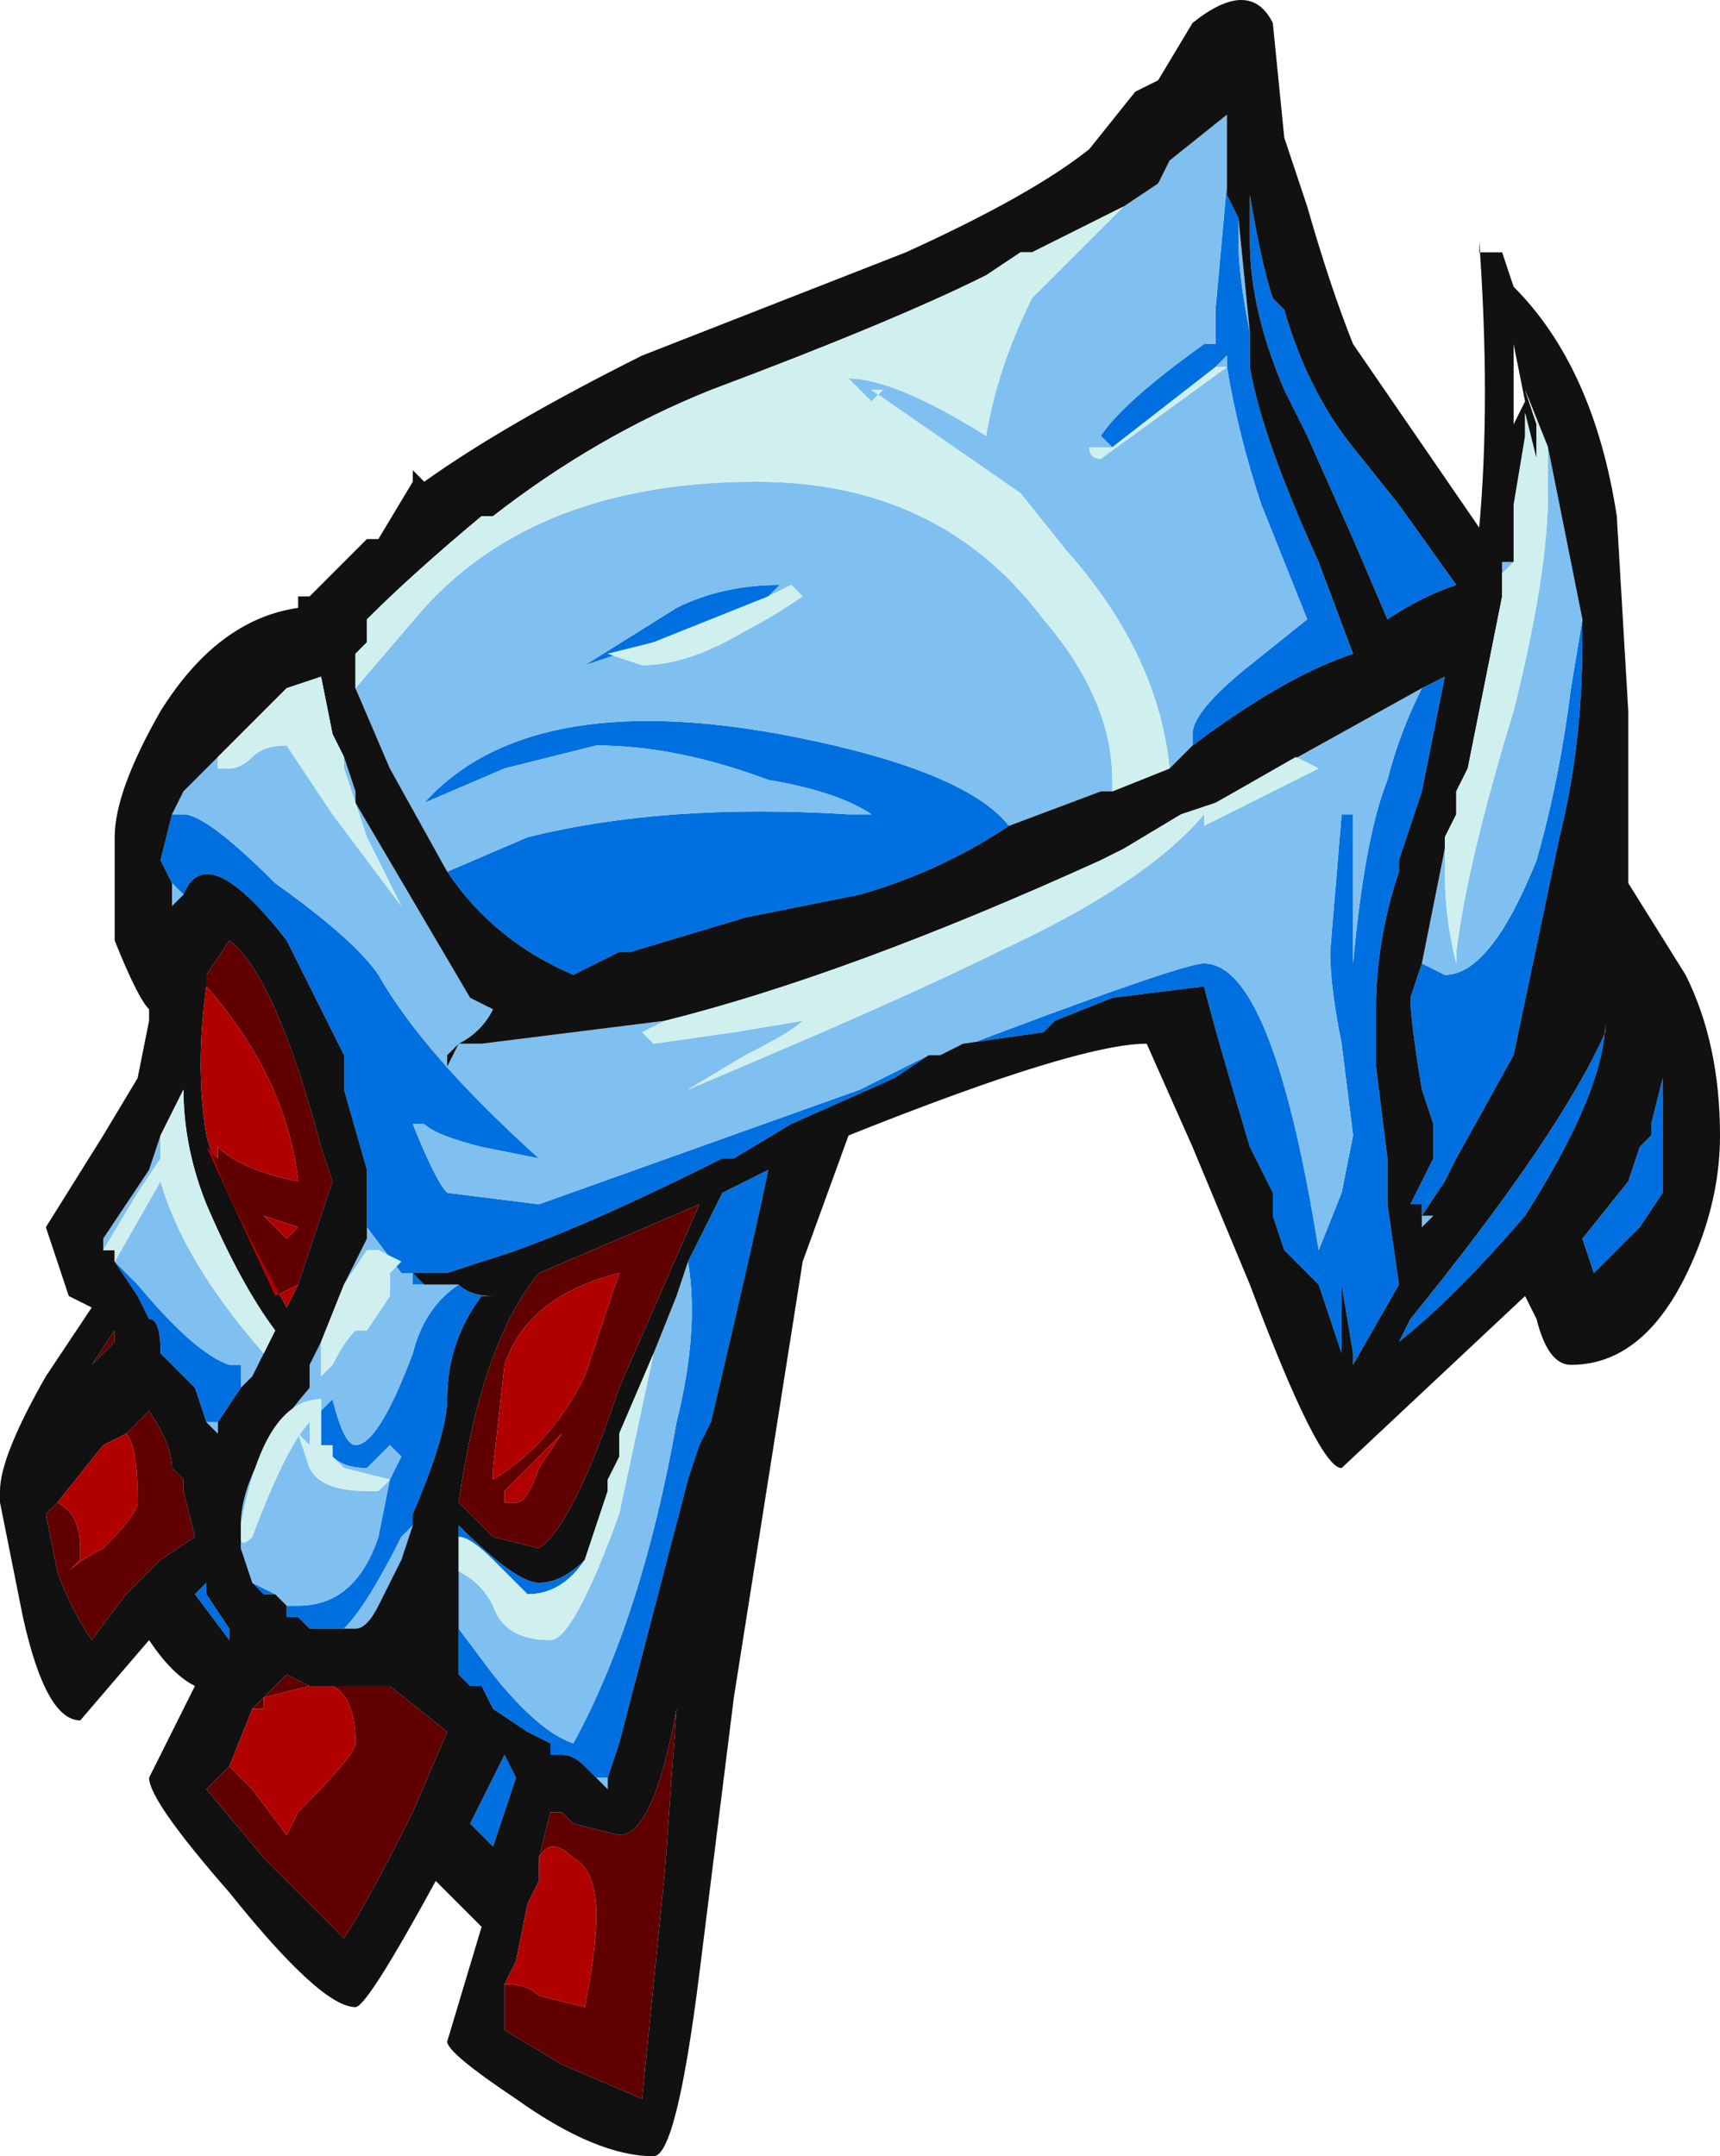 <?xml version="1.0" encoding="UTF-8" standalone="no"?>
<svg xmlns:ffdec="https://www.free-decompiler.com/flash" xmlns:xlink="http://www.w3.org/1999/xlink" ffdec:objectType="frame" height="65.8px" width="52.5px" xmlns="http://www.w3.org/2000/svg">
  <g transform="matrix(1.0, 0.0, 0.0, 1.0, 26.95, 31.85)">
    <use ffdec:characterId="2262" height="9.4" transform="matrix(7.0, 0.0, 0.0, 7.0, -26.95, -31.85)" width="7.5" xlink:href="#shape0"/>
  </g>
  <defs>
    <g id="shape0" transform="matrix(1.0, 0.0, 0.0, 1.0, 3.85, 4.55)">
      <path d="M1.5 -3.75 L1.5 -3.7 1.55 -3.6 1.55 -3.5 Q1.55 -3.35 1.6 -3.1 L1.6 -2.95 Q1.65 -2.65 1.9 -2.1 L2.05 -1.7 Q1.75 -1.6 1.35 -1.3 L1.35 -1.35 Q1.35 -1.45 1.6 -1.65 L1.85 -1.85 1.65 -2.35 Q1.55 -2.65 1.5 -2.95 L1.5 -2.95 1.5 -3.0 1.45 -2.95 1.0 -2.6 0.95 -2.65 Q1.05 -2.8 1.4 -3.05 L1.45 -3.05 1.45 -3.2 1.5 -3.75 M1.6 -3.55 L1.6 -3.7 Q1.65 -3.4 1.7 -3.25 L1.75 -3.2 Q1.85 -2.85 2.05 -2.6 L2.25 -2.35 2.5 -2.0 Q2.35 -1.95 2.2 -1.85 L2.05 -2.2 1.85 -2.65 1.75 -2.85 Q1.6 -3.2 1.6 -3.5 L1.6 -3.55 M2.75 -2.15 L2.75 -2.1 2.75 -2.15 M-1.7 -0.15 L-1.8 -0.2 -1.7 -0.15 M-3.1 -1.0 L-3.05 -1.0 Q-2.95 -1.0 -2.65 -0.7 -2.3 -0.45 -2.2 -0.3 -2.0 0.05 -1.5 0.5 L-1.75 0.45 Q-1.95 0.4 -2.0 0.35 L-2.05 0.35 Q-1.95 0.6 -1.9 0.65 L-1.5 0.7 -0.1 0.2 0.2 0.05 0.05 0.15 -0.4 0.35 -0.65 0.5 -0.7 0.5 Q-1.4 0.85 -1.75 0.95 L-1.9 1.0 -2.1 1.0 -2.25 0.8 -2.25 0.75 -2.25 0.55 -2.35 0.2 -2.35 0.05 -2.6 -0.45 Q-2.95 -0.9 -3.05 -0.65 L-3.1 -0.7 -3.1 -0.65 -3.1 -0.7 -3.15 -0.8 -3.1 -1.0 M0.25 0.05 Q1.3 -0.35 1.4 -0.35 1.7 -0.35 1.9 0.9 L2.0 0.65 2.05 0.4 2.0 0.0 Q1.95 -0.25 1.95 -0.4 L2.0 -1.0 2.05 -1.0 2.05 -0.75 Q2.05 -0.55 2.05 -0.35 2.1 -0.9 2.2 -1.15 2.25 -1.35 2.35 -1.55 L2.45 -1.6 2.35 -1.1 2.25 -0.8 2.25 -0.75 Q2.15 -0.45 2.15 -0.15 L2.15 0.1 2.2 0.5 2.2 0.7 2.25 1.05 2.05 1.4 2.05 1.35 2.0 1.05 2.0 1.35 1.9 1.05 1.75 0.9 1.7 0.75 1.7 0.7 1.7 0.65 1.6 0.45 Q1.45 -0.05 1.4 -0.25 L1.0 -0.2 0.75 -0.1 0.7 -0.05 0.35 0.0 0.25 0.05 M2.35 -0.35 L2.45 -0.3 Q2.65 -0.3 2.85 -0.8 2.95 -1.15 3.0 -1.55 L3.05 -1.85 3.05 -1.75 Q3.05 -1.3 2.95 -0.9 L2.75 0.05 2.5 0.5 2.45 0.6 2.35 0.75 2.35 0.7 2.3 0.7 2.4 0.5 2.4 0.35 2.35 0.2 Q2.3 -0.1 2.3 -0.2 L2.35 -0.35 M3.35 0.4 L3.35 0.35 3.4 0.15 3.4 0.65 3.3 0.8 3.1 1.0 3.05 0.85 3.25 0.6 3.3 0.45 3.35 0.4 M3.15 -0.15 L3.15 -0.1 Q3.15 0.2 2.8 0.75 2.5 1.1 2.25 1.3 L2.3 1.2 Q2.95 0.4 3.15 -0.05 L3.15 -0.15 M-1.0 -1.75 L-1.3 -1.65 -0.9 -1.9 Q-0.7 -2.0 -0.45 -2.0 L-0.5 -1.95 -1.0 -1.75 M-1.9 -0.75 L-1.55 -0.9 Q-0.95 -1.05 -0.15 -1.0 L-0.05 -1.0 Q-0.2 -1.1 -0.5 -1.15 -0.9 -1.3 -1.25 -1.3 L-1.65 -1.2 -2.0 -1.05 Q-1.55 -1.55 -0.45 -1.35 0.35 -1.2 0.55 -0.95 0.25 -0.75 -0.1 -0.65 L-0.6 -0.55 -1.1 -0.4 -1.15 -0.4 -1.35 -0.3 Q-1.7 -0.45 -1.9 -0.75 M-0.85 0.95 L-0.7 0.65 -0.5 0.55 Q-0.55 0.8 -0.75 1.65 L-0.8 1.8 -0.85 1.9 -1.15 3.05 -1.2 3.2 -1.25 3.2 -1.3 3.15 Q-1.35 3.1 -1.4 3.1 L-1.45 3.1 -1.45 3.05 -1.55 3.0 -1.7 2.9 -1.75 2.8 -1.8 2.8 -1.85 2.75 -1.85 2.55 -1.7 2.75 Q-1.5 3.0 -1.35 3.05 -1.05 2.5 -0.9 1.65 -0.8 1.25 -0.85 0.95 M-1.15 1.8 L-1.2 1.9 -1.15 1.85 -1.15 1.8 M-1.3 2.25 Q-1.4 2.4 -1.55 2.4 L-1.7 2.25 Q-1.8 2.15 -1.85 2.15 L-1.85 2.1 Q-1.6 2.35 -1.5 2.35 -1.4 2.35 -1.3 2.25 M-2.45 1.65 L-2.45 1.6 -2.4 1.55 Q-2.35 1.75 -2.3 1.75 -2.2 1.75 -2.05 1.35 -2.0 1.15 -1.85 1.05 -1.8 1.1 -1.7 1.1 L-1.75 1.1 Q-1.9 1.3 -1.9 1.55 -1.9 1.7 -2.05 2.05 L-2.05 2.1 -2.1 2.15 Q-2.25 2.45 -2.35 2.55 L-2.5 2.55 -2.55 2.5 -2.6 2.5 -2.6 2.45 -2.55 2.45 Q-2.3 2.45 -2.2 2.15 L-2.15 1.9 -2.1 1.8 -2.15 1.75 -2.25 1.85 Q-2.35 1.85 -2.4 1.8 L-2.4 1.75 -2.45 1.75 -2.45 1.65 M-2.0 1.05 L-2.05 1.05 -2.05 1.0 -2.0 1.05 M-3.35 0.95 L-3.25 1.05 Q-3.0 1.35 -2.85 1.4 L-2.8 1.4 -2.8 1.5 -2.9 1.65 -2.95 1.65 -3.0 1.5 -3.15 1.35 Q-3.15 1.2 -3.2 1.2 L-3.25 1.1 -3.35 0.95 M-2.75 2.35 L-2.65 2.4 -2.7 2.4 -2.75 2.35 M-2.85 2.55 L-2.85 2.6 -3.0 2.4 -2.95 2.35 -2.95 2.4 -2.85 2.55 M-1.7 3.5 L-1.8 3.4 -1.65 3.1 -1.6 3.2 -1.7 3.5" fill="#0070e0" fill-rule="evenodd" stroke="none"/>
      <path d="M-2.3 -1.55 L-2.0 -1.9 Q-1.5 -2.45 -0.55 -2.45 0.25 -2.45 0.7 -1.85 1.0 -1.5 1.0 -1.15 L1.0 -1.1 0.95 -1.1 0.55 -0.95 Q0.35 -1.2 -0.45 -1.35 -1.55 -1.55 -2.0 -1.05 L-1.65 -1.2 -1.25 -1.3 Q-0.9 -1.3 -0.5 -1.15 -0.2 -1.1 -0.05 -1.0 L-0.15 -1.0 Q-0.95 -1.05 -1.55 -0.9 L-1.9 -0.75 -2.15 -1.2 -2.3 -1.55 M1.25 -1.2 Q1.2 -1.7 0.8 -2.15 L0.6 -2.4 -0.05 -2.85 0.0 -2.85 -0.05 -2.8 -0.15 -2.9 Q0.05 -2.9 0.45 -2.65 0.5 -2.95 0.65 -3.25 L1.05 -3.65 1.2 -3.75 1.25 -3.85 1.5 -4.05 1.5 -3.75 1.45 -3.2 1.45 -3.05 1.4 -3.05 Q1.05 -2.8 0.95 -2.65 L1.0 -2.6 0.9 -2.6 Q0.9 -2.55 0.95 -2.55 L1.5 -2.95 Q1.55 -2.65 1.65 -2.35 L1.85 -1.85 1.6 -1.65 Q1.35 -1.45 1.35 -1.35 L1.35 -1.3 1.25 -1.2 M1.55 -3.6 L1.6 -3.1 Q1.55 -3.35 1.55 -3.5 L1.55 -3.6 M2.8 -2.75 L2.8 -2.65 2.75 -2.35 2.75 -2.25 2.8 -2.5 2.8 -2.75 M2.75 -2.1 L2.7 -2.05 2.7 -2.0 2.7 -2.1 2.75 -2.1 M2.45 -0.85 L2.45 -0.75 Q2.45 -0.55 2.5 -0.35 L2.5 -0.4 Q2.55 -0.8 2.75 -1.45 2.9 -2.05 2.9 -2.4 L2.9 -2.6 Q3.0 -2.1 3.05 -1.85 L3.0 -1.55 Q2.95 -1.15 2.85 -0.8 2.65 -0.3 2.45 -0.3 L2.35 -0.35 2.45 -0.85 M2.8 -2.85 L2.8 -2.85 M1.45 -2.95 L1.5 -3.0 1.5 -2.95 1.45 -2.95 M-0.95 -0.1 L-1.05 -0.05 -1.0 0.0 -0.65 -0.05 -0.35 -0.1 Q-0.4 -0.05 -0.6 0.05 L-0.85 0.2 Q0.1 -0.2 0.5 -0.4 1.15 -0.7 1.4 -1.0 L1.4 -0.95 1.9 -1.2 1.8 -1.25 1.45 -1.05 2.35 -1.55 Q2.25 -1.35 2.2 -1.15 2.1 -0.9 2.05 -0.35 2.05 -0.55 2.05 -0.75 L2.05 -1.0 2.0 -1.0 1.95 -0.4 Q1.95 -0.25 2.0 0.0 L2.05 0.4 2.0 0.65 1.9 0.9 Q1.7 -0.35 1.4 -0.35 1.3 -0.35 0.25 0.05 L0.2 0.05 0.05 0.15 0.2 0.05 -0.1 0.2 -1.5 0.7 -1.9 0.65 Q-1.95 0.6 -2.05 0.35 L-2.0 0.35 Q-1.95 0.4 -1.75 0.45 L-1.5 0.5 Q-2.0 0.05 -2.2 -0.3 -2.3 -0.45 -2.65 -0.7 -2.95 -1.0 -3.05 -1.0 L-3.1 -1.0 -3.05 -1.1 -2.9 -1.25 -2.9 -1.2 -2.85 -1.2 Q-2.8 -1.2 -2.75 -1.25 -2.7 -1.3 -2.6 -1.3 L-2.4 -1.0 -2.1 -0.6 -2.25 -0.9 -2.35 -1.2 -2.35 -1.25 -2.4 -1.35 -2.35 -1.25 -2.3 -1.1 -2.3 -1.05 -1.8 -0.2 -1.7 -0.15 Q-1.75 -0.05 -1.85 0.0 L-1.9 0.05 -1.9 0.1 -1.85 0.0 Q-1.8 0.0 -1.75 0.0 L-0.95 -0.1 M1.7 0.65 L1.7 0.7 1.7 0.65 M2.35 0.75 L2.4 0.75 2.35 0.8 2.35 0.75 M-3.05 -0.65 L-3.1 -0.6 -3.1 -0.65 -3.1 -0.7 -3.05 -0.65 M-0.5 -1.95 L-0.45 -2.0 Q-0.7 -2.0 -0.9 -1.9 L-1.3 -1.65 -1.0 -1.75 -1.2 -1.7 -1.05 -1.65 Q-0.85 -1.65 -0.6 -1.8 -0.5 -1.85 -0.35 -1.95 L-0.4 -2.0 -0.5 -1.95 M-2.25 0.75 L-2.25 0.8 -2.1 1.0 -2.15 1.0 -2.1 0.95 -2.2 0.9 -2.25 0.9 -2.25 0.75 M-0.85 0.95 Q-0.8 1.25 -0.9 1.65 -1.05 2.5 -1.35 3.05 -1.5 3.0 -1.7 2.75 L-1.85 2.55 -1.85 2.35 -1.85 2.3 Q-1.75 2.35 -1.7 2.45 -1.65 2.6 -1.45 2.6 -1.35 2.6 -1.15 2.05 L-1.0 1.35 -0.9 1.1 -0.85 0.95 M-1.25 3.2 L-1.2 3.2 -1.2 3.25 -1.25 3.2 M-0.85 1.9 L-0.8 1.8 -0.75 1.65 -0.8 1.75 -0.85 1.9 M-2.35 1.05 L-2.25 0.85 -2.25 0.9 -2.35 1.05 M-2.45 1.3 L-2.45 1.45 -2.4 1.4 Q-2.35 1.3 -2.3 1.25 L-2.25 1.25 -2.15 1.1 -2.15 1.0 -2.05 1.0 -2.05 1.05 -2.0 1.05 -1.85 1.05 Q-2.0 1.15 -2.05 1.35 -2.2 1.75 -2.3 1.75 -2.35 1.75 -2.4 1.55 L-2.45 1.6 -2.45 1.65 -2.45 1.55 Q-2.7 1.55 -2.8 2.1 -2.8 1.85 -2.5 1.5 L-2.5 1.4 -2.45 1.3 M-3.35 0.95 L-3.15 0.6 Q-3.05 0.95 -2.7 1.35 L-2.75 1.45 -2.8 1.5 -2.8 1.4 -2.85 1.4 Q-3.0 1.35 -3.25 1.05 L-3.35 0.95 M-3.15 0.4 L-3.15 0.5 -3.25 0.65 -3.4 0.9 -3.4 0.85 -3.2 0.55 -3.15 0.4 M-2.9 1.65 L-2.9 1.7 -2.95 1.65 -2.9 1.65 M-2.4 1.8 Q-2.35 1.85 -2.25 1.85 L-2.15 1.75 -2.1 1.8 -2.15 1.9 -2.2 2.15 Q-2.3 2.45 -2.55 2.45 L-2.6 2.45 -2.65 2.4 -2.75 2.35 -2.8 2.2 -2.8 2.15 Q-2.8 2.2 -2.75 2.15 -2.6 1.75 -2.5 1.65 L-2.5 1.75 -2.55 1.7 -2.5 1.85 Q-2.45 1.95 -2.25 1.95 L-2.2 1.95 -2.15 1.9 -2.35 1.85 -2.4 1.8 M-2.35 2.55 Q-2.25 2.45 -2.1 2.15 L-2.05 2.1 -2.1 2.25 -2.2 2.45 Q-2.25 2.55 -2.3 2.55 L-2.35 2.55" fill="#80c0f0" fill-rule="evenodd" stroke="none"/>
      <path d="M-2.95 -0.25 L-2.95 -0.3 -2.85 -0.45 Q-2.65 -0.3 -2.45 0.45 L-2.4 0.6 -2.55 1.05 -2.65 1.1 -2.95 0.45 -2.9 0.5 -2.9 0.45 Q-2.8 0.55 -2.55 0.6 -2.6 0.15 -2.95 -0.25 M-1.15 1.0 Q-1.55 1.1 -1.65 1.4 L-1.7 1.85 -1.7 1.9 Q-1.45 1.75 -1.3 1.45 L-1.15 1.0 M-0.8 0.7 L-1.15 1.5 Q-1.35 2.1 -1.5 2.2 L-1.7 2.15 -1.85 2.0 Q-1.75 1.3 -1.5 1.0 L-0.8 0.7 M-2.55 0.8 L-2.7 0.75 -2.6 0.85 -2.55 0.8 M-1.65 2.0 L-1.6 2.0 Q-1.55 2.0 -1.5 1.85 L-1.4 1.7 -1.65 1.95 -1.65 2.0 M-2.4 2.8 L-2.15 2.8 -1.9 3.0 -2.05 3.35 Q-2.25 3.75 -2.35 3.9 L-2.7 3.55 -2.95 3.25 -2.85 3.15 -2.75 3.25 -2.6 3.45 -2.55 3.35 Q-2.3 3.1 -2.3 3.05 -2.3 2.85 -2.4 2.8 M-2.75 2.9 L-2.6 2.75 -2.5 2.8 -2.7 2.85 -2.7 2.9 -2.75 2.9 M-1.5 3.55 L-1.45 3.35 -1.4 3.35 -1.35 3.4 -1.15 3.45 Q-1.0 3.45 -0.9 2.9 L-0.95 3.6 -1.05 4.6 -1.4 4.45 -1.65 4.3 -1.65 4.1 Q-1.55 4.1 -1.5 4.15 L-1.3 4.2 Q-1.25 3.95 -1.25 3.8 -1.25 3.6 -1.35 3.55 -1.45 3.45 -1.5 3.55 M-3.35 1.3 L-3.45 1.4 -3.35 1.25 -3.35 1.3 M-3.3 1.7 L-3.2 1.6 Q-3.1 1.75 -3.1 1.85 L-3.05 1.9 -3.05 1.95 -3.0 2.15 -3.15 2.25 -3.3 2.4 -3.45 2.6 Q-3.55 2.45 -3.6 2.3 L-3.65 2.05 -3.6 2.0 Q-3.5 2.05 -3.5 2.2 L-3.5 2.25 -3.55 2.3 Q-3.5 2.25 -3.4 2.2 -3.25 2.05 -3.25 2.0 -3.25 1.75 -3.3 1.7" fill="#600000" fill-rule="evenodd" stroke="none"/>
      <path d="M-2.55 -1.9 L-2.55 -1.95 -2.5 -1.95 -2.25 -2.2 -2.2 -2.2 -2.05 -2.45 -2.05 -2.5 -2.0 -2.45 Q-1.65 -2.7 -1.05 -3.0 L0.1 -3.45 Q0.65 -3.7 0.9 -3.9 L1.1 -4.15 1.2 -4.2 1.35 -4.45 Q1.6 -4.65 1.7 -4.45 L1.75 -3.95 1.85 -3.65 Q1.95 -3.3 2.05 -3.05 L2.6 -2.25 Q2.65 -2.8 2.6 -3.5 L2.6 -3.45 2.7 -3.45 2.75 -3.3 Q3.1 -2.95 3.2 -2.3 L3.25 -1.45 3.25 -0.7 3.5 -0.3 Q3.65 0.0 3.65 0.4 3.65 0.65 3.55 0.9 3.35 1.4 3.0 1.4 2.9 1.4 2.85 1.2 L2.8 1.1 2.0 1.85 Q1.9 1.85 1.6 1.05 L1.35 0.45 1.15 0.0 Q0.85 0.0 -0.15 0.4 L-0.35 0.95 -0.65 2.85 -0.8 4.05 Q-0.9 4.85 -1.0 4.85 -1.25 4.85 -1.6 4.6 -1.9 4.4 -1.9 4.35 L-1.75 3.85 -1.95 3.65 Q-2.25 4.2 -2.3 4.2 -2.45 4.2 -2.85 3.7 -3.2 3.3 -3.2 3.2 L-3.0 2.8 Q-3.1 2.75 -3.2 2.6 L-3.5 2.95 Q-3.65 2.95 -3.75 2.5 L-3.85 2.0 -3.85 1.95 Q-3.85 1.8 -3.65 1.45 L-3.45 1.15 -3.55 1.1 -3.65 0.8 -3.4 0.4 -3.25 0.15 -3.2 -0.1 -3.2 -0.15 Q-3.25 -0.2 -3.35 -0.45 L-3.35 -0.9 Q-3.35 -1.1 -3.15 -1.45 -2.9 -1.85 -2.55 -1.9 M1.05 -3.65 L0.65 -3.45 0.6 -3.45 0.45 -3.35 Q0.05 -3.15 -0.75 -2.85 -1.25 -2.65 -1.7 -2.3 L-1.75 -2.3 Q-2.05 -2.05 -2.25 -1.85 L-2.25 -1.75 -2.3 -1.7 -2.3 -1.55 -2.15 -1.2 -1.9 -0.75 Q-1.7 -0.45 -1.35 -0.3 L-1.15 -0.4 -1.1 -0.4 -0.6 -0.55 -0.1 -0.65 Q0.25 -0.75 0.55 -0.95 L0.95 -1.1 1.0 -1.1 1.25 -1.2 1.35 -1.3 Q1.75 -1.6 2.05 -1.7 L1.9 -2.1 Q1.65 -2.65 1.6 -2.95 L1.6 -3.1 1.55 -3.6 1.5 -3.7 1.5 -3.75 1.5 -4.05 1.25 -3.85 1.2 -3.75 1.05 -3.65 M1.6 -3.55 L1.6 -3.5 Q1.6 -3.2 1.75 -2.85 L1.85 -2.65 2.05 -2.2 2.2 -1.85 Q2.35 -1.95 2.5 -2.0 L2.25 -2.35 2.05 -2.6 Q1.85 -2.85 1.75 -3.2 L1.7 -3.25 Q1.65 -3.4 1.6 -3.7 L1.6 -3.55 M2.75 -2.25 L2.75 -2.15 2.75 -2.1 2.7 -2.1 2.7 -2.0 2.7 -1.95 2.55 -1.2 2.5 -1.1 2.5 -1.0 2.45 -0.9 2.45 -0.85 2.35 -0.35 2.3 -0.2 Q2.3 -0.1 2.35 0.2 L2.4 0.35 2.4 0.5 2.3 0.7 2.35 0.7 2.35 0.75 2.35 0.8 2.4 0.75 2.35 0.75 2.45 0.6 2.5 0.5 2.75 0.05 2.95 -0.9 Q3.05 -1.3 3.05 -1.75 L3.05 -1.85 Q3.0 -2.1 2.9 -2.6 L2.8 -2.85 2.85 -2.7 2.85 -2.55 2.8 -2.75 2.8 -2.5 2.75 -2.25 M2.8 -2.8 L2.75 -3.05 2.75 -2.7 2.8 -2.8 M2.8 -2.85 L2.8 -2.85 M1.45 -1.05 L1.3 -1.0 1.05 -0.85 0.95 -0.8 Q-0.15 -0.3 -0.95 -0.1 L-1.75 0.0 Q-1.8 0.0 -1.85 0.0 L-1.9 0.1 -1.9 0.05 -1.85 0.0 Q-1.75 -0.05 -1.7 -0.15 L-1.8 -0.2 -2.3 -1.05 -2.3 -1.1 -2.35 -1.25 -2.4 -1.35 -2.45 -1.6 -2.6 -1.55 -2.9 -1.25 -3.05 -1.1 -3.1 -1.0 -3.15 -0.8 -3.1 -0.7 -3.1 -0.65 -3.1 -0.6 -3.05 -0.65 Q-2.95 -0.9 -2.6 -0.45 L-2.35 0.05 -2.35 0.2 -2.25 0.55 -2.25 0.75 -2.25 0.9 -2.25 0.85 -2.35 1.05 -2.45 1.3 -2.5 1.4 -2.5 1.5 Q-2.8 1.85 -2.8 2.1 L-2.8 2.15 -2.8 2.2 -2.75 2.35 -2.7 2.4 -2.65 2.4 -2.6 2.45 -2.6 2.5 -2.55 2.5 -2.5 2.55 -2.35 2.55 -2.3 2.55 Q-2.25 2.55 -2.2 2.45 L-2.1 2.25 -2.05 2.1 -2.05 2.05 Q-1.9 1.7 -1.9 1.55 -1.9 1.3 -1.75 1.1 L-1.7 1.1 Q-1.8 1.1 -1.85 1.05 L-2.0 1.05 -2.05 1.0 -2.15 1.0 -2.1 1.0 -1.9 1.0 -1.75 0.95 Q-1.4 0.85 -0.7 0.5 L-0.65 0.5 -0.4 0.35 0.05 0.15 0.2 0.05 0.25 0.05 0.35 0.0 0.7 -0.05 0.75 -0.1 1.0 -0.2 1.4 -0.25 Q1.45 -0.05 1.6 0.45 L1.7 0.65 1.7 0.7 1.7 0.75 1.75 0.9 1.9 1.05 2.0 1.35 2.0 1.05 2.05 1.35 2.05 1.4 2.25 1.05 2.2 0.7 2.2 0.5 2.15 0.1 2.15 -0.15 Q2.15 -0.45 2.25 -0.75 L2.25 -0.8 2.35 -1.1 2.45 -1.6 2.35 -1.55 1.45 -1.05 M3.15 -0.15 L3.15 -0.05 Q2.95 0.4 2.3 1.2 L2.25 1.3 Q2.5 1.1 2.8 0.75 3.15 0.2 3.15 -0.1 L3.15 -0.15 M3.35 0.4 L3.3 0.45 3.25 0.6 3.05 0.85 3.1 1.0 3.3 0.8 3.4 0.65 3.4 0.15 3.35 0.35 3.35 0.4 M-2.55 1.05 L-2.4 0.6 -2.45 0.45 Q-2.65 -0.3 -2.85 -0.45 L-2.95 -0.3 -2.95 -0.25 Q-3.0 0.1 -2.95 0.4 -2.9 0.6 -2.6 1.15 L-2.55 1.05 M-0.75 1.65 Q-0.55 0.8 -0.5 0.55 L-0.7 0.65 -0.85 0.95 -0.9 1.1 -1.0 1.35 -1.15 1.7 -1.15 1.8 -1.15 1.85 -1.2 1.9 -1.2 1.95 -1.3 2.25 Q-1.4 2.35 -1.5 2.35 -1.6 2.35 -1.85 2.1 L-1.85 2.15 -1.85 2.35 -1.85 2.55 -1.85 2.75 -1.8 2.8 -1.75 2.8 -1.7 2.9 -1.55 3.0 -1.45 3.05 -1.45 3.1 -1.4 3.1 Q-1.35 3.1 -1.3 3.15 L-1.25 3.2 -1.2 3.25 -1.2 3.2 -1.15 3.05 -0.85 1.9 -0.8 1.75 -0.75 1.65 M-0.8 0.7 L-1.5 1.0 Q-1.75 1.3 -1.85 2.0 L-1.7 2.15 -1.5 2.2 Q-1.35 2.1 -1.15 1.5 L-0.8 0.7 M-2.8 1.5 L-2.75 1.45 -2.65 1.25 Q-2.8 1.05 -2.95 0.7 -3.05 0.45 -3.05 0.2 L-3.15 0.4 -3.2 0.55 -3.4 0.85 -3.4 0.9 -3.35 0.9 -3.35 0.95 -3.25 1.1 -3.2 1.2 Q-3.15 1.2 -3.15 1.35 L-3.0 1.5 -2.95 1.65 -2.9 1.7 -2.9 1.65 -2.8 1.5 M-2.85 2.55 L-2.95 2.4 -2.95 2.35 -3.0 2.4 -2.85 2.6 -2.85 2.55 M-2.85 3.15 L-2.95 3.25 -2.7 3.55 -2.35 3.9 Q-2.25 3.75 -2.05 3.35 L-1.9 3.0 -2.15 2.8 -2.4 2.8 -2.5 2.8 -2.6 2.75 -2.75 2.9 -2.85 3.15 M-1.7 3.5 L-1.6 3.2 -1.65 3.1 -1.8 3.4 -1.7 3.5 M-1.65 4.1 L-1.65 4.3 -1.4 4.45 -1.05 4.6 -0.95 3.6 -0.9 2.9 Q-1.0 3.45 -1.15 3.45 L-1.35 3.4 -1.4 3.35 -1.45 3.35 -1.5 3.55 -1.5 3.65 -1.55 3.75 -1.6 4.0 -1.65 4.1 M-3.35 1.3 L-3.35 1.25 -3.45 1.4 -3.35 1.3 M-3.3 1.7 L-3.4 1.75 -3.6 2.0 -3.65 2.05 -3.6 2.3 Q-3.55 2.45 -3.45 2.6 L-3.3 2.4 -3.15 2.25 -3.0 2.15 -3.05 1.95 -3.05 1.9 -3.1 1.85 Q-3.1 1.75 -3.2 1.6 L-3.3 1.7" fill="#111111" fill-rule="evenodd" stroke="none"/>
      <path d="M-2.3 -1.55 L-2.3 -1.7 -2.25 -1.75 -2.25 -1.85 Q-2.05 -2.05 -1.75 -2.3 L-1.7 -2.3 Q-1.25 -2.65 -0.75 -2.85 0.05 -3.15 0.45 -3.35 L0.6 -3.45 0.65 -3.45 1.05 -3.65 0.65 -3.25 Q0.5 -2.95 0.45 -2.65 0.05 -2.9 -0.15 -2.9 L-0.05 -2.8 0.0 -2.85 -0.05 -2.85 0.6 -2.4 0.8 -2.15 Q1.2 -1.7 1.25 -1.2 L1.0 -1.1 1.0 -1.15 Q1.0 -1.5 0.7 -1.85 0.25 -2.45 -0.55 -2.45 -1.5 -2.45 -2.0 -1.9 L-2.3 -1.55 M2.75 -2.25 L2.75 -2.35 2.8 -2.65 2.8 -2.75 2.85 -2.55 2.85 -2.7 2.8 -2.85 2.9 -2.6 2.9 -2.4 Q2.9 -2.05 2.75 -1.45 2.55 -0.8 2.5 -0.4 L2.5 -0.35 Q2.45 -0.55 2.45 -0.75 L2.45 -0.85 2.45 -0.9 2.5 -1.0 2.5 -1.1 2.55 -1.2 2.7 -1.95 2.7 -2.0 2.7 -2.05 2.75 -2.1 2.75 -2.15 2.75 -2.25 M1.5 -2.95 L1.5 -2.95 0.95 -2.55 Q0.9 -2.55 0.9 -2.6 L1.0 -2.6 1.45 -2.95 1.5 -2.95 M1.45 -1.05 L1.8 -1.25 1.9 -1.2 1.4 -0.95 1.4 -1.0 Q1.15 -0.7 0.5 -0.4 0.1 -0.2 -0.85 0.2 L-0.6 0.05 Q-0.4 -0.05 -0.35 -0.1 L-0.65 -0.05 -1.0 0.0 -1.05 -0.05 -0.95 -0.1 Q-0.15 -0.3 0.95 -0.8 L1.05 -0.85 1.3 -1.0 1.45 -1.05 M-2.4 -1.35 L-2.35 -1.25 -2.35 -1.2 -2.25 -0.9 -2.1 -0.6 -2.4 -1.0 -2.6 -1.3 Q-2.7 -1.3 -2.75 -1.25 -2.8 -1.2 -2.85 -1.2 L-2.9 -1.2 -2.9 -1.25 -2.6 -1.55 -2.45 -1.6 -2.4 -1.35 M-0.5 -1.95 L-0.4 -2.0 -0.35 -1.95 Q-0.5 -1.85 -0.6 -1.8 -0.85 -1.65 -1.05 -1.65 L-1.2 -1.7 -1.0 -1.75 -0.5 -1.95 M-1.0 1.35 L-1.15 2.05 Q-1.35 2.6 -1.45 2.6 -1.65 2.6 -1.7 2.45 -1.75 2.35 -1.85 2.3 L-1.85 2.35 -1.85 2.15 Q-1.8 2.15 -1.7 2.25 L-1.55 2.4 Q-1.4 2.4 -1.3 2.25 L-1.2 1.95 -1.2 1.9 -1.15 1.8 -1.15 1.7 -1.0 1.35 M-2.25 0.9 L-2.2 0.9 -2.1 0.95 -2.15 1.0 -2.15 1.1 -2.25 1.25 -2.3 1.25 Q-2.35 1.3 -2.4 1.4 L-2.45 1.45 -2.45 1.3 -2.35 1.05 -2.25 0.9 M-2.8 2.1 Q-2.7 1.55 -2.45 1.55 L-2.45 1.65 -2.45 1.75 -2.4 1.75 -2.4 1.8 -2.35 1.85 -2.15 1.9 -2.2 1.95 -2.25 1.95 Q-2.45 1.95 -2.5 1.85 L-2.55 1.7 -2.5 1.75 -2.5 1.65 Q-2.6 1.75 -2.75 2.15 -2.8 2.2 -2.8 2.15 L-2.8 2.1 M-2.75 1.45 L-2.7 1.35 Q-3.05 0.95 -3.15 0.6 L-3.35 0.95 -3.35 0.9 -3.4 0.9 -3.25 0.65 -3.15 0.5 -3.15 0.4 -3.05 0.2 Q-3.05 0.45 -2.95 0.7 -2.8 1.05 -2.65 1.25 L-2.75 1.45" fill="#d0f0f0" fill-rule="evenodd" stroke="none"/>
      <path d="M-2.95 -0.25 Q-2.6 0.15 -2.55 0.6 -2.8 0.55 -2.9 0.45 L-2.9 0.5 -2.95 0.45 -2.65 1.1 -2.55 1.05 -2.6 1.15 Q-2.9 0.6 -2.95 0.4 -3.0 0.1 -2.95 -0.25 M-1.15 1.0 L-1.3 1.45 Q-1.45 1.75 -1.7 1.9 L-1.7 1.85 -1.65 1.4 Q-1.55 1.1 -1.15 1.0 M-2.55 0.8 L-2.6 0.85 -2.7 0.75 -2.55 0.8 M-1.65 2.0 L-1.65 1.95 -1.4 1.7 -1.5 1.85 Q-1.55 2.0 -1.6 2.0 L-1.65 2.0 M-2.4 2.8 Q-2.3 2.85 -2.3 3.05 -2.3 3.1 -2.55 3.35 L-2.6 3.45 -2.75 3.25 -2.85 3.15 -2.75 2.9 -2.7 2.9 -2.7 2.85 -2.5 2.8 -2.4 2.8 M-1.5 3.55 Q-1.45 3.45 -1.35 3.55 -1.25 3.6 -1.25 3.8 -1.25 3.95 -1.3 4.2 L-1.5 4.15 Q-1.55 4.1 -1.65 4.1 L-1.6 4.0 -1.55 3.75 -1.5 3.65 -1.5 3.55 M-3.6 2.0 L-3.4 1.75 -3.3 1.7 Q-3.25 1.75 -3.25 2.0 -3.25 2.05 -3.4 2.2 -3.5 2.25 -3.55 2.3 L-3.5 2.25 -3.5 2.2 Q-3.5 2.05 -3.6 2.0" fill="#b00000" fill-rule="evenodd" stroke="none"/>
    </g>
  </defs>
</svg>
